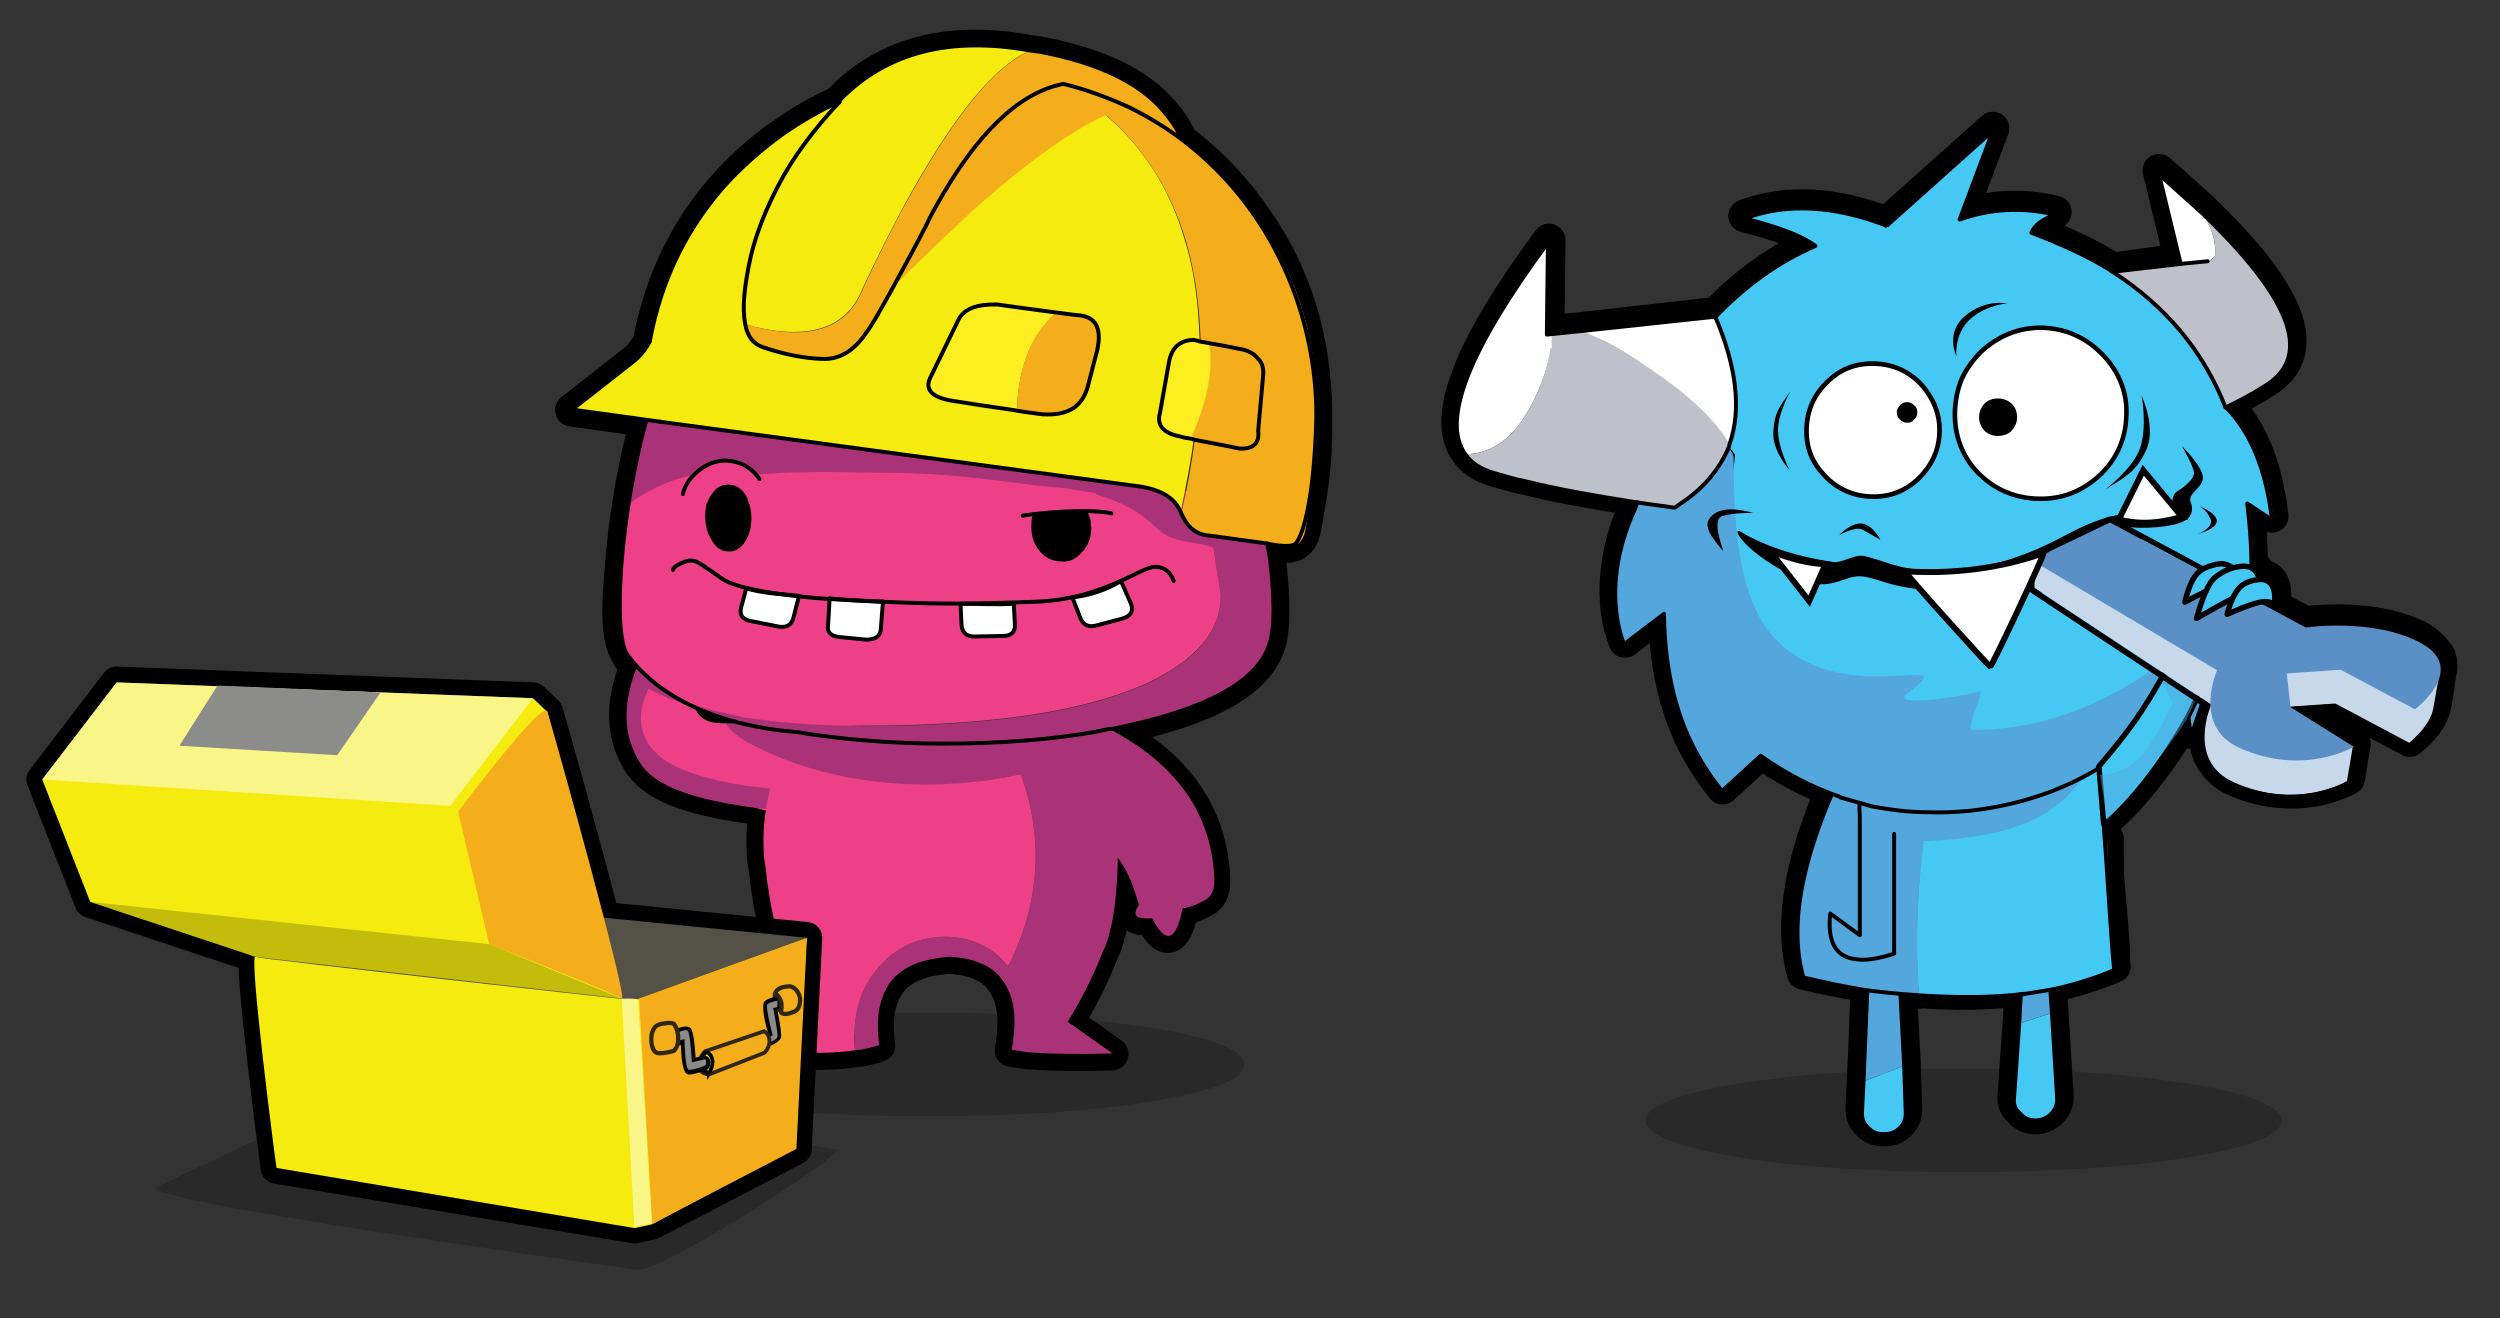 <?xml version="1.0" encoding="utf-8"?>
<!-- Generator: Adobe Illustrator 20.1.0, SVG Export Plug-In . SVG Version: 6.00 Build 0)  -->
<svg version="1.1" id="Layer_1" xmlns="http://www.w3.org/2000/svg" xmlns:xlink="http://www.w3.org/1999/xlink" x="0px" y="0px"
	 viewBox="0 0 473.7 249.8" style="enable-background:new 0 0 473.7 249.8;" xml:space="preserve">
<rect x="0" y="0" width="473.7" height="249.8" fill="#333333" stroke="none"/>
<style type="text/css">
	.st0{opacity:0.2;}
	.st1{fill:none;stroke:#000000;stroke-width:6.25;stroke-linecap:round;stroke-linejoin:round;stroke-miterlimit:10;}
	.st2{fill:#46C8F5;}
	.st3{fill:#54A7DC;}
	.st4{fill:none;stroke:#000000;stroke-width:0.75;stroke-linecap:round;stroke-linejoin:round;stroke-miterlimit:10;}
	.st5{fill:#FFFFFF;}
	.st6{fill:#BFC1CA;}
	.st7{fill:#45C7F4;stroke:#000000;stroke-width:1.033;stroke-linecap:round;stroke-linejoin:round;stroke-miterlimit:10;}
	.st8{opacity:0.45;fill:#54A7DC;}
	.st9{fill:#FFFFFF;stroke:#000000;stroke-width:1.123;stroke-miterlimit:10;}
	.st10{fill:#C7D8EA;}
	.st11{fill:#5A90C6;}
	.st12{fill:none;stroke:#000000;stroke-width:0.855;stroke-linecap:round;stroke-linejoin:round;stroke-miterlimit:10;}
	.st13{fill:none;stroke:#000000;stroke-width:0.888;stroke-linecap:round;stroke-linejoin:round;stroke-miterlimit:10;}
	.st14{fill:#ED4087;}
	.st15{fill:#AA3378;}
	.st16{fill:none;stroke:#EB2227;stroke-width:0.25;stroke-linecap:round;stroke-linejoin:round;stroke-miterlimit:10;}
	.st17{fill:#F5EB0E;}
	.st18{fill:#F5AE1B;}
	.st19{fill:#FCEE21;}
	.st20{fill:none;stroke:#000000;stroke-width:6;stroke-linecap:round;stroke-linejoin:round;stroke-miterlimit:10;}
	.st21{fill:#545246;}
	.st22{opacity:0.5;fill:#FFFFFF;}
	.st23{fill:#302614;}
	.st24{fill:#8C8C8B;}
	.st25{fill:#050505;}
	.st26{fill:#F5AE1B;stroke:#302614;stroke-width:0.73;stroke-miterlimit:10;}
	.st27{fill:#F5EB0E;stroke:#050505;stroke-width:0.73;stroke-miterlimit:10;}
	.st28{fill:#F5AE1B;stroke:#302614;stroke-width:0.811;stroke-miterlimit:10;}
</style>
<path class="st0" d="M222.5,207.9c8.8-1.7,13.3-3.8,13.3-6.2c0-2.6-5.8-5-17.6-7c-0.9-0.1-1.7-0.2-2.6-0.3c-4-0.6-8.2-1.1-12.6-1.5
	c-4.7-0.3-9.5-0.7-14.6-0.8c-4.1-0.2-8.3-0.2-12.8-0.2c-4.3,0-8.4,0-12.3,0.2c-4.2,0.1-8.2,0.3-12,0.6c-6.7,0.4-12.8,1.2-18.3,2
	c-11.8,2-17.7,4.4-17.7,7c0,2.7,5.9,5,17.7,7c11.7,1.9,26,2.8,42.6,2.8c16.7,0,30.9-0.9,42.6-2.8
	C219.7,208.4,221.1,208.2,222.5,207.9z"/>
<path class="st0" d="M419,218.5c8.8-1.7,13.3-3.8,13.3-6.2c0-2.6-5.8-5-17.6-7c-0.9-0.1-1.7-0.2-2.6-0.3c-4-0.6-8.2-1.1-12.6-1.5
	c-4.7-0.3-9.5-0.7-14.6-0.8c-4.1-0.2-8.3-0.2-12.8-0.2c-4.3,0-8.4,0-12.3,0.2c-4.2,0.1-8.2,0.3-12,0.6c-6.7,0.4-12.8,1.2-18.3,2
	c-11.8,2-17.7,4.4-17.7,7c0,2.7,5.9,5,17.7,7c11.7,1.9,26,2.8,42.6,2.8c16.7,0,30.9-0.9,42.6-2.8C416.2,219,417.6,218.8,419,218.5z"
	/>
<g>
	<g>
		<path class="st1" d="M399.3,164.2v1.3c0,0.1,0,0.2,0,0.3C399.3,165.2,399.3,164.7,399.3,164.2z"/>
		<path class="st1" d="M399.3,164.2V159C399.1,161.2,399.2,162.6,399.3,164.2z"/>
		<path class="st1" d="M382.9,187.9L382.9,187.9l-0.4,0.1C382.6,188,382.7,187.9,382.9,187.9l-0.3,5.6l-1,14.3c-0.1,1,0.3,2,1.2,2.7
			c0.7,0.9,1.7,1.3,2.9,1.3c1.1,0,2.1-0.4,3-1.3c0.7-0.7,1.1-1.7,1.1-2.7l-1-16.4l-0.3-4.2l-4.2,0.5c0.8-0.1,1.7-0.3,2.5-0.4
			l-2.8,0.4L382.9,187.9z"/>
		<path class="st1" d="M388.8,187c-0.7,0.1-1.3,0.2-2,0.3L388.8,187z"/>
		<path class="st1" d="M462,129.6c0-0.3,0.1-0.5,0.1-0.8c0.2-1.2,0.4-2.1,0.4-2.1l0,0c0-0.2,0-0.4,0-0.7c0,0,0,0,0-0.1
			c0-0.5-0.1-0.9-0.3-1.4c0,0,0-0.1,0-0.1c-0.1-0.2-0.2-0.4-0.3-0.5c0,0-0.1-0.1-0.1-0.1c-0.3-0.4-0.6-0.8-1.1-1.3
			c-0.1-0.1-0.1-0.1-0.2-0.2c-0.2-0.2-0.4-0.3-0.6-0.5c-0.1-0.1-0.2-0.1-0.2-0.2c-0.3-0.2-0.6-0.4-0.9-0.6l0,0l0,0l0,0
			c-8.9-4.9-21.9-3-21.9-3l-2.7-1.4l-6-3.2c0.3-0.1,0.6-0.1,0.9-0.1c1.9,0,1.8,0.9,1.8,0.9s1-4.8-2.4-5.1c0,0-0.2,0-0.4,0
			c-0.2-0.8-0.6-1.7-1.5-2.1c0-3.7-0.3-7.8-0.8-12.3l4.7,3.1c-1.1-9.4-4-16.6-8.8-21.4c2.5-1.2,4.8-2.4,7-3.8
			c9.5-5.4,6-15.9-10.2-31.8c-0.3-0.3-0.7-0.6-1-1c-2.6-2.3-5.3-4.8-8.4-7.5l4.1,16.9L400.3,51c-4-2.6-9.1-5-15.4-7.4
			c0.6-1.5,2.2-2.6,4.5-3.4c-6.1-1.5-12.1-1.2-18.1,0.9l6.3-16.8l-19.9,17.8c-0.1,0-0.3,0.1-0.4,0.1c-9.7-3.7-18.7-4.3-26.7-1.3
			c6.3,1.6,10.7,3.2,13.4,5.2c-7,3-13.2,7.5-18.9,13.4l0-0.1l-25,2.8l-5.8,0.6l-1,0.1l0.2-17.4c-15,20.3-20.2,33.6-15.7,40
			c1.1,1.7,3,2.9,5.4,3.6c1.8,0.5,3.9,1.2,6.1,1.6c5.6,1.4,12.7,2.7,21.1,4c-0.2,0.3-0.3,0.6-0.4,1c-0.5,1.1-1,2.2-1.4,3.3
			c-1.5,3.9-2.3,8.6-2.4,12.2c0,0.5,0,1,0,1.5c0.1,3,0.6,6,1.7,8.8l0,0l0,0l7.6-5.8c0,0.7,0,1.4,0,2c0.1,2,0.2,4,0.4,5.9
			c1.3,10.7,4.8,18.6,10.5,25.7l0,0l0,0l7.3-6.7c3,2.1,6.1,3.9,9.3,5.4c1.3,0.6,2.7,1.2,4.1,1.7c-6.1,14.2-7.9,25.8-5.4,34.7
			c4.1,1,8.2,1.8,12.1,2.4l-0.7,17.3l-0.3,6c0,1.1,0.3,2,1.2,2.8c0.8,0.9,1.8,1.2,2.9,1.2c1.2,0,2.2-0.3,3.1-1.2
			c0.8-0.8,1.1-1.7,1.1-2.8l-0.3-9l-0.7-13.4l-1.5-0.2l1.1,0.1c1.3,0.2,2.7,0.3,4.1,0.4c0,0,0-0.1,0-0.1c6.6,0.5,12.8,0.4,18.6-0.3
			c2.1-0.3,4.3-0.7,6.3-1c0,0,0.1,0,0.1,0l0,0.2c4.1-0.9,8.1-2.1,11.8-3.7c0-0.3-0.1-0.6-0.1-0.9c0-3.7-0.6-9.4-1.2-16.6
			c0,0,0,0.1,0,0.1c0-0.1,0-0.2,0-0.3v-0.1c0-0.1,0-0.2,0-0.3c0-1-0.1-2.8-0.3-5c-0.1-1.5-0.2-3-0.3-4.5c0.9-0.2,8.4-7.2,15.2-18.9
			c0.2-0.4,0.4-0.7,0.6-0.9c0.1-0.2,0.2-0.4,0.4-0.7l0.5,3.8h0l0,0c0,0,0,0,0,0c0.9-2.3,1.6-4.6,2.3-6.9l1.3,0.9c0,0,0,0,0,0
			c0,0.2,0,0.3,0,0.5c0,0.1-0.1,0.3-0.2,0.4c0,0,0,0,0,0c0,0.1,0,0.1-0.1,0.2c0,0,0,0.1,0,0.1c0,0.1,0,0.1-0.1,0.2c0,0,0,0.1,0,0.1
			c0,0.1,0,0.1-0.1,0.2c0,0.1-0.1,0.2-0.1,0.4c0,0,0,0.1,0,0.1c0,0.1-0.1,0.2-0.1,0.3c0,0,0,0.1,0,0.1c0,0.1,0,0.2-0.1,0.3
			c0,0.1,0,0.1,0,0.2c0,0.1,0,0.2-0.1,0.3c0,0.1,0,0.1,0,0.2c0,0.1,0,0.2-0.1,0.3c0,0.1,0,0.1,0,0.2c0,0.1,0,0.3,0,0.4
			c0,0,0,0.1,0,0.1c0,0.1,0,0.3,0,0.5c0,0,0,0.1,0,0.1c0,0.4,0,0.8,0,1.2c0,0,0,0,0,0c0,0.2,0,0.4,0,0.6c0,0,0,0.1,0,0.1
			c0,0.2,0,0.3,0,0.5c0,0.1,0,0.1,0,0.2c0,0.1,0,0.3,0.1,0.4c0,0.1,0,0.1,0,0.2c0,0.1,0.1,0.3,0.1,0.4c0,0.1,0,0.1,0,0.2
			c0,0.1,0.1,0.3,0.1,0.4c0,0.1,0,0.1,0.1,0.2c0.1,0.2,0.1,0.3,0.2,0.5c0,0,0,0.1,0,0.1c0.2,0.4,0.4,0.8,0.6,1.1c0,0,0,0.1,0.1,0.1
			c0.1,0.1,0.2,0.3,0.3,0.4c0,0.1,0.1,0.1,0.1,0.2c0.1,0.1,0.2,0.2,0.3,0.4c0.1,0.1,0.1,0.1,0.2,0.2c0.1,0.1,0.2,0.2,0.3,0.3
			c0.1,0.1,0.1,0.1,0.2,0.2c0.1,0.1,0.2,0.2,0.3,0.3c0.1,0.1,0.1,0.1,0.2,0.2c0.1,0.1,0.3,0.2,0.4,0.3c0.1,0.1,0.2,0.1,0.2,0.2
			c0.2,0.1,0.3,0.2,0.5,0.3c0.1,0,0.1,0.1,0.2,0.1c0.2,0.1,0.5,0.3,0.8,0.4c12.2,5.5,21.7-0.2,21.7-0.2v0l0,0l0.6-3.8l0.5-2.8l0,0v0
			l-12-7.5l0,0l8.4-0.6l14.1,7.5c0,0,4.3-3.2,4.8-6.9c0.1-0.7,0.3-1.8,0.5-2.9C461.8,130.2,461.9,129.9,462,129.6z M327.9,84.8
			c-0.1-0.2-0.2-0.3-0.3-0.4C327.7,84.5,327.8,84.7,327.9,84.8z M327.5,84.3L327.5,84.3c-0.7,1.6-1.5,3.1-2.5,4.5
			C326.1,87.4,326.9,85.8,327.5,84.3z M322.7,91.5c-0.7,0.7-1.4,1.3-2.2,1.9C321.3,92.8,322.1,92.1,322.7,91.5z M318.8,94.7
			c-0.2,0.1-0.3,0.2-0.5,0.3c-0.2,0.1-0.3,0.2-0.5,0.4s-0.3,0.2-0.5,0.4l0,0c0.2-0.1,0.4-0.2,0.5-0.4s0.3-0.2,0.5-0.4
			C318.5,94.9,318.6,94.8,318.8,94.7z M315.4,95.5c-1.2-0.2-2.3-0.3-3.5-0.5C313.1,95.2,314.3,95.3,315.4,95.5z M397.8,146.6
			c0-0.6,0-1.2,0-1.6c0,0,0,0,0,0l0.7,10.7C398.3,152.4,398.1,149.3,397.8,146.6z"/>
	</g>
	<path class="st1" d="M402,159.5"/>
	<path class="st2" d="M374.3,149.2c-2.9,0-5.8-0.2-8.5-0.6c-0.4,2.3-0.8,5.2-1.2,8.5c-0.9,7.8-1.4,14.7-1.4,20.7
		c0,4.1,0.1,7.4,0.3,10c0.1,0.3,0.1,0.7,0.2,0.9c6.6,0.5,12.8,0.4,18.7-0.3c2.1-0.3,4.3-0.7,6.3-1c4.1-0.9,8.1-2.1,11.8-3.7
		c0.1-3.8-0.6-10-1.2-18c0.1-3-1.6-14.8-1.4-18.1c0-5.2,0.1-5,0-4.2 M399.3,159.5c-0.2,3.3,0.1,4.8,0,7.8"/>
	<path class="st3" d="M350,144.2c-8.4,17.1-11.2,30.8-8.3,41c4.2,1,8.4,1.9,12.4,2.5c1.9,0.2,3.7,0.5,5.6,0.7
		c1.3,0.2,2.7,0.3,4.1,0.4c-0.1-0.2-0.1-0.6-0.2-0.9c-0.2-2.6-0.3-5.9-0.3-10c0-6,0.3-10.7,1.2-18.5c18-0.8,25.3-5.1,30.2-12.2
		c-3.5-0.4-35.7,0.3-38.9-0.7c-0.3-0.1-0.7-0.3-1-0.4C353.2,145.5,351.6,144.9,350,144.2z"/>
	<g>
		<path class="st3" d="M360.1,188.5c-2.1-0.3-4.3-0.7-6.3-1l-0.7,17.4c0.5-0.2,1.2-0.5,1.9-0.7c2-0.8,3.9-1.5,5.8-2.3L360.1,188.5z"
			/>
		<path class="st3" d="M388.5,187.7c-1.9,0.2-3.7,0.5-5.6,0.7l-0.3,5.6c1.9-0.7,3.9-1.3,6.2-2.1L388.5,187.7z"/>
		<path class="st2" d="M388.7,211c0.7-0.7,1.1-1.7,1.1-2.7l-1-16.4c-2.3,0.8-4.3,1.4-6.2,2.1l-1,14.3c-0.1,1,0.3,2,1.2,2.7
			c0.7,0.9,1.7,1.3,2.9,1.3C386.8,212.3,387.8,211.9,388.7,211z"/>
		<path class="st2" d="M360.8,201.9c-1.9,0.8-3.8,1.5-5.8,2.3c-0.7,0.2-1.4,0.5-1.9,0.7l-0.3,6c0,1.1,0.3,2,1.2,2.8
			c0.8,0.9,1.8,1.2,2.9,1.2c1.2,0,2.2-0.3,3.1-1.2c0.8-0.8,1.1-1.7,1.1-2.8L360.8,201.9z"/>
		<path class="st4" d="M388.5,187.7l0.3,4.2l1,16.4c0,1-0.4,2-1.1,2.7c-0.9,0.9-1.9,1.3-3,1.3c-1.2,0-2.2-0.4-2.9-1.3
			c-0.9-0.7-1.3-1.7-1.2-2.7l1-14.3l0.3-5.6"/>
		<path class="st4" d="M360.1,188.5l0.7,13.4l0.3,9c0,1.1-0.3,2-1.1,2.8c-0.9,0.9-1.9,1.2-3.1,1.2c-1.1,0-2.1-0.3-2.9-1.2
			c-0.9-0.8-1.2-1.7-1.2-2.8l0.3-6l0.7-16.9"/>
	</g>
	<path class="st4" d="M400.1,167.3"/>
	<path class="st4" d="M402,159.5"/>
	<path class="st4" d="M403,150.6"/>
	<path class="st4" d="M397.5,144.2c1.4,12.2,2.5,34.8,3.1,39.6c-3.7,1.6-7.7,2.8-11.8,3.7"/>
	<path class="st4" d="M382.5,188.5c2.1-0.3,4.3-0.7,6.3-1"/>
	<path class="st4" d="M354.1,187.7c1.9,0.2,17.1,2.2,29.5,0.6"/>
	<path class="st4" d="M350,144.2c-8.4,17.1-11.2,30.8-8.3,41c4.2,1,8.4,1.9,12.4,2.5"/>
	<g>
		<path class="st3" d="M355.4,169.1c-0.1,3.8-0.2,6.1-0.5,7c-0.6,2-1.8,3.9-3.6,5.6c2,0.4,4.5,0,7.6-1V158h-1
			c-0.6,0.1-1.2,1.6-1.7,4.5C355.7,164.9,355.5,167.2,355.4,169.1z"/>
		<path class="st4" d="M353.2,149.5c-0.8,1.2-1,2.9-0.8,5.1v22.6l-5.6-4.1c-0.6,5.2,1,8.1,4.5,8.6c2,0.4,4.5,0,7.6-1V158"/>
	</g>
	<g>
		<g>
			<g>
				<g>
					<path class="st5" d="M294.2,65.2c0-0.7-0.1-1.4,0-1.9l-1,0.1l0.2-17.4c-15,20.3-20.2,33.6-15.7,40c0.4,0.1,0.8,0,1.1,0
						c4.9-0.5,8.9-4,12-10.5c1.5-3.1,2.5-6.2,3.2-9.4l0.2,0.1C294.2,65.8,294.2,65.4,294.2,65.2z"/>
					<path class="st6" d="M290.8,75.5c-3.1,6.5-7.1,10-12,10.5c-0.3,0-0.7,0.1-1.1,0c1.1,1.7,3,2.9,5.4,3.6c1.8,0.5,3.9,1.2,6.1,1.6
						c5.6,1.4,12.7,2.7,21.1,4c2.3,0.4,4.5,0.6,7,1c0.4-0.2,0.7-0.5,1-0.7c4.5-2.9,7.5-6.6,9.3-10.8c0-0.1,0.1-0.3,0.1-0.5
						c-2.3-4.3-7.1-9.1-14.6-14.1c-3.6-2.5-7.2-4.6-10.6-6.3c-1.1-0.5-1.9-0.9-2.7-1.2l-5.8,0.6c0,0.5,0,1.2,0,1.9
						c0,0.2,0.1,0.6,0,0.9l-0.2-0.1C293.3,69.3,292.3,72.4,290.8,75.5z"/>
					<path class="st2" d="M357.3,42.7c-9.7-3.7-18.7-4.3-26.7-1.3c6.3,1.6,10.7,3.2,13.4,5.2c-7,3-13.2,7.5-18.9,13.4
						c4.1,9.6,5,17.8,2.7,24.2c-0.1,0.2-0.2,0.4-0.1,0.5c0.1,0.3,0.6,0.7,1,1.4c0.5,0.9-5.9,33.3-4.9,34.5c0,0,38.2,27.4,64.2,23.4
						c6.7-1.1,29-24.2,32.8-25.9c0.1-0.9,0.2-1.8,0.2-2.5l3.6,6.7c1-2.5,1.6-5.3,2-8.7c0.5-5.1,0.4-11.2-0.5-18.3l4.7,3.1
						c-1.1-9.4-4-16.6-8.8-21.4l0-0.1c-4.3-10.8-11.5-19.2-21.4-25.6c-4-2.6-9.1-5-15.4-7.4c0.6-1.5,2.2-2.6,4.5-3.4
						c-6.1-1.5-12.1-1.2-18.1,0.9l6.3-16.8l-19.9,17.8l-0.1,0.1C357.4,42.7,357.3,42.7,357.3,42.7z"/>
					<path class="st5" d="M313.1,70.2c7.4,5,12.3,9.8,14.6,14.1c2.3-6.5,1.4-14.6-2.7-24.2l0-0.1l-25,2.8c0.7,0.3,1.6,0.7,2.7,1.2
						C306,65.5,309.5,67.7,313.1,70.2z"/>
					<path class="st3" d="M327.5,84.8c-1.7,4.2-4.8,7.9-9.3,10.8c-0.4,0.2-0.7,0.5-1,0.7c-2.5-0.4-4.7-0.7-7-1
						c-0.2,0.3-0.3,0.6-0.4,1c-4.2,9-5,18.3-2.2,25.9l7.6-5.8c0,2.7,0.2,5.4,0.5,7.9c1.3,10.7,4.8,18.6,10.5,25.7l7.3-6.7
						c4.8,3.4,9.8,6,15.1,7.8c1.7,0.5,3.3,0.9,5,1.4c0.3,0.1,0.7,0.2,1,0.3c3.3,0.6,6.8,1.1,10.3,1.1c2.7,0.1,5.6,0,8.5-0.3
						c10.3-1.2,19.3-4.5,27.2-10c0.1-0.1,0.3-0.2,0.3-0.2c4.2-3,7.8-6.6,11.3-10.6c0.6-0.8,1.2-1.5,1.7-2.4l1.1,9.2
						c2.7-7.1,4.6-15.6,5.5-22.7c-2.7,1.2-20.4,21.6-46.8,21.4c-1.4,0,2.6-7.8,1.3-7.3c-2.9,1-17.2,3.1-13.6,0.4
						c11.9-9-12.6,4-25.7-11.1c-8.7-10-6.8-33.2-7.3-34C328.1,85.5,327.7,85.1,327.5,84.8z"/>
					<path class="st5" d="M409.1,33.1l4.1,16.9l5.1-0.6l0.2,0.2c0.6-0.6,1.1-0.9,1.2-1.2c0.2-0.2,0.1-1.1-0.1-2.5
						c-0.1-1.1-0.6-2.5-1.4-4c-0.1-0.4-0.4-0.9-0.7-1.3C414.9,38.3,412.2,35.8,409.1,33.1z"/>
					<path class="st6" d="M419.6,45.9c0.2,1.4,0.3,2.3,0.1,2.5c-0.1,0.3-0.5,0.7-1.2,1.2l-0.2-0.2l-5.1,0.6l-12.9,1.4
						c9.9,6.3,17,14.8,21.4,25.6l0,0.1c2.5-1.2,4.8-2.4,7-3.8c9.5-5.4,6-15.9-10.2-31.8l-0.4,0.3C419,43.5,419.5,44.8,419.6,45.9z"
						/>
					<path class="st4" d="M325,60L325,60l-25.1,2.7l-5.8,0.6l-1,0.1l0.2-17.4c-15,20.3-20.2,33.6-15.7,40c1.1,1.7,3,2.9,5.4,3.6
						c1.8,0.5,3.9,1.2,6.1,1.6c5.6,1.4,12.7,2.7,21.1,4"/>
					<path class="st4" d="M357.3,42.7c0.1,0,0.3-0.1,0.4-0.1"/>
					<path class="st4" d="M357.6,42.6l-0.1,0.1c-0.2,0-0.3,0-0.3,0"/>
					<path class="st4" d="M310.3,95.2c2.3,0.4,4.5,0.6,7,1c0.4-0.2,0.7-0.5,1-0.7c4.5-2.9,7.5-6.6,9.3-10.8c0-0.1,0.1-0.3,0.1-0.5
						c2.3-6.5,1.4-14.6-2.7-24.2"/>
					<path class="st4" d="M310.3,95.2c-0.2,0.3-0.3,0.6-0.4,1c-4.2,9-5,18.3-2.2,25.9l7.6-5.8c0,2.7,0.2,5.4,0.5,7.9
						c1.3,10.7,4.8,18.6,10.5,25.7l7.3-6.7c4.8,3.4,9.8,6,15.1,7.8"/>
					<path class="st4" d="M357.3,42.7c-9.7-3.7-18.7-4.3-26.7-1.3c6.3,1.6,10.7,3.2,13.4,5.2c-7,3-13.2,7.5-18.9,13.4"/>
					<path class="st4" d="M421.7,77.2c2.5-1.2,4.8-2.4,7-3.8c9.5-5.4,6-15.9-10.2-31.8c-0.3-0.3-0.7-0.6-1-1
						c-2.6-2.3-5.3-4.8-8.4-7.5l4.1,16.9"/>
					<path class="st4" d="M400.3,51.5c-4-2.6-9.1-5-15.4-7.4c0.6-1.5,2.2-2.6,4.5-3.4c-6.1-1.5-12.1-1.2-18.1,0.9l6.3-16.8
						l-19.9,17.8"/>
					<line class="st4" x1="413.2" y1="50" x2="418.3" y2="49.5"/>
					<line class="st4" x1="400.3" y1="51.5" x2="413.2" y2="50"/>
					<path class="st4" d="M421.7,77.2L421.7,77.2c-4.3-10.9-11.5-19.3-21.4-25.7"/>
					<path class="st4" d="M401,143.3c4.2-3,7.8-6.6,11.3-10.6c0.6-0.8,1.2-1.5,1.7-2.4l1.1,9.2c2.7-7.1,4.5-14.2,5.4-21.3
						c0.1-0.9,0.2-1.8,0.2-2.5l3.6,6.7c1-2.5,1.6-5.3,2-8.7c0.5-5.1,0.4-11.2-0.5-18.3l4.7,3.1c-1.1-9.4-4-16.6-8.8-21.4"/>
					<path class="st4" d="M348.7,151.1c1.7,0.5,3.3,0.9,5,1.4c0.3,0.1,0.7,0.2,1,0.3c3.3,0.6,6.8,1.1,10.3,1.1
						c2.7,0.1,5.6,0,8.5-0.3c10.3-1.2,19.3-4.5,27.2-10c0.1-0.1,0.3-0.2,0.3-0.2"/>
				</g>
				<g>
					<g>
						<path d="M390.7,81.1c0,0,0.2,0,0.5,0.1C390.9,81.1,390.7,81.1,390.7,81.1z"/>
					</g>
				</g>
			</g>
		</g>
	</g>
	<path class="st7" d="M398.6,156.1c1-0.2,8.8-7.5,15.7-19.8c1.9-3.4,4.2-9.5,4.2-9.5l-6.5-3.1c0,0-2.6,5.8-7.2,12.5
		c-3,4.3-7.1,9-7.1,9L398.6,156.1z"/>
	<path class="st8" d="M409.8,129.5l1.9,3.6c0,0-3.3,7.5-6.5,10.7c-3.2,3.1-7.3,3-7.3,3l1.4,8.6c0,0,13.2-15.5,15-19.1
		s4.2-9.5,4.2-9.5l-6.5-3.1L409.8,129.5z"/>
	<g>
		<g>
			<path d="M348.5,101.4c0,0,3.1-1.8,4.5-1c1.4,0.8,3.3,1.9,3.3,1.9s-1.4-2.9-3.6-3.1C350.5,99.1,348.5,101.4,348.5,101.4z"/>
			<g>
				<g>
					<path d="M341.5,110c-11.2-5.1-13.7-10.5-11.6-9.2c3.6,2.2,9.7,4.6,17.6,5.7c1.3,0.2,3.8-1.3,5.2-1.2c1.4,0.1,4.6,1.3,6,1.7
						c11.4,3.3,23.5-0.6,32.7-5.6c13.2-7.1,16-2.6,19.7-3.7c3.2-0.9-2.7-3.6-4.5-4.3c2,0.5,9.1,2.5,8.3,4.4
						c-0.8,1.8-7.1,2.5-11.4,2.1c4.2,2.7,6.3,9.5,1.9,12.1c-4.9,2.9-15.5,0.1-26.2-0.2c-4.1-0.1-11.6,1-20-0.9
						c-2.5-0.6-5.1-1.7-6.7-1.7c-2-0.1-3.4,1-5.9,1.4C344.4,110.9,342.8,110.6,341.5,110z"/>
					<path class="st9" d="M345.9,106.9l-3.1,7l-7.5-9.6C335.4,104.3,340.4,106.7,345.9,106.9z"/>
					<path d="M326.5,104.4c0.3,0.4-2.4-5.9-0.2-6.6c2.2-0.7,5.9-0.6,5.9-0.6s-4.9-1.6-7.3,0.1C322.5,99,323.4,100.8,326.5,104.4z"/>
					<g>
						<path class="st10" d="M385.5,111.4l33.5,22.1c0,0-4.8,10.6,4.2,14.7c12.2,5.5,21.7-0.2,21.7-0.2l1.1-6.5l-13.7-7.5l10.2-0.7
							l14.1,7.5c0,0,4.3-3.2,4.8-6.9c0.3-1.9,1.2-6.7,1.2-6.7l-26.7-2l-39.3-19l-11.1,0.1L385.5,111.4z"/>
						<g>
							<path d="M399.7,98.9l37.1,19.9c0,0,2.6-0.4,6.2-0.4c4.6,0,10.8,0.6,15.7,3.4c3,1.7,3.8,3.6,3.6,5.5l0,0c0,0-0.9,4.8-1.2,6.7
								c-0.5,3.6-4.8,6.9-4.8,6.9l-14.1-7.5l-8.4,0.6l0,0l12,7.5l-1.1,6.5c0,0-4.3,2.6-10.9,2.6c-3.2,0-6.8-0.6-10.8-2.4
								c-7.9-3.6-5.1-12.4-4.3-14.3c0-0.2,0-0.3,0-0.5l-33.3-22l0-5l3.1-2.2L399.7,98.9 M399.7,97.9c-0.1,0-0.3,0-0.4,0.1l-11.3,5.4
								c-0.1,0-0.1,0.1-0.1,0.1l-3.1,2.2c-0.3,0.2-0.4,0.5-0.4,0.8l0,5c0,0.3,0.2,0.6,0.4,0.8l32.8,21.7c-0.9,2.5-3.4,11.4,5,15.2
								c3.7,1.7,7.4,2.5,11.2,2.5c6.8,0,11.2-2.7,11.4-2.8c0.2-0.2,0.4-0.4,0.5-0.7l1.1-6.5c0.1-0.4-0.1-0.8-0.5-1l-9.4-6l5.1-0.4
								l13.9,7.3c0.1,0.1,0.3,0.1,0.5,0.1c0.2,0,0.4-0.1,0.6-0.2c0.2-0.1,4.7-3.5,5.2-7.5c0.3-1.9,1.1-6.6,1.1-6.6
								c0-0.1,0-0.3,0-0.4c0.1-1.8-0.6-4.2-4.2-6.2c-5.2-2.9-11.7-3.5-16.2-3.5c-2.9,0-5.2,0.2-6,0.4L400.2,98
								C400.1,97.9,399.9,97.9,399.7,97.9L399.7,97.9z"/>
						</g>
						<path class="st11" d="M385.4,106.4l34.7,20.6c0,0-4.8,10.6,4.2,14.7c12.2,5.5,21.7-0.2,21.7-0.2l-12-7.5l-0.7-6.4l10.2-0.7
							l14.1,7.5c0,0,10.1-7.6,1.2-12.5c-8.9-4.9-21.9-3-21.9-3l-37.1-19.9l-11.3,5.4L385.4,106.4z"/>
					</g>
					<path class="st9" d="M387.2,104.8c0.4-0.2-9.8,21.6-10.1,21.5c-0.3-0.1-16.3-17.8-16.1-18C361.2,108.1,373.5,109.7,387.2,104.8
						z"/>
					<path class="st9" d="M401.5,98.4l4.6-9.3l7.3,8.8C413.3,97.9,407.3,100.1,401.5,98.4z"/>
					<path d="M416.4,101.2c0,0,3.3-1.2,2.4-3c-0.8-1.7-2.1-2.3-2.1-2.3S424.4,98.8,416.4,101.2z"/>
				</g>
				<path d="M414.8,97.9c0,0,1-0.9,0.3-2.7c-0.7-1.8,2.4-2.7,2.3-4.8s-4-5.9-4-5.9s2.6,4.3,2.3,5.4s-1.7,2.3-3.3,3.3
					c-0.8,0.6-0.8,2-0.8,2S413.6,97,414.8,97.9z"/>
			</g>
		</g>
		<path class="st7" d="M420.9,106.8c0,0-2.9,0.2-4.5,1.8c-1.6,1.6-2.4,5.5-2.4,5.5s6.8-3.8,8.7-3.8s1.9,0,1.9,0
			S424.2,107.1,420.9,106.8z"/>
		<path class="st7" d="M425.5,107.3c0,0-2.9-0.3-5.9,2.2c-1.8,1.5-3.4,7.7-3.4,7.7s8.3-5,10.2-5.1c1.9,0,1.9,0,1.9,0
			S428.8,107.6,425.5,107.3z"/>
		<path class="st7" d="M428.6,109.8c0,0-2.6-0.1-4.2,1.5c-1.6,1.6-2.4,5.1-2.4,5.1s5.2-2.4,7.1-2.4s1.8,0.9,1.8,0.9
			S431.9,110.1,428.6,109.8z"/>
	</g>
	<g>
		<path class="st5" d="M402.6,78.8c0.1-4.2-1.4-8.2-4.4-11.4c-3.1-3.1-6.7-4.8-11-4.9c-4.5-0.1-8.2,1.5-11.5,4.4
			c-3.2,3.1-4.7,6.9-4.8,11.2c-0.1,4.4,1.3,8.2,4.3,11.4c3.2,3.1,6.8,4.7,11.3,4.8c4.4,0.1,8.1-1.4,11.3-4.3
			C400.9,86.9,402.5,83.2,402.6,78.8z"/>
		<path class="st5" d="M355.1,69.1c-3.4-0.1-6.4,1-9,3.5c-2.5,2.4-3.8,5.4-3.9,8.8c-0.1,3.6,1,6.4,3.5,9c2.4,2.5,5.4,3.8,8.8,3.9
			c3.4,0.1,6.4-1,9-3.5c2.4-2.4,3.8-5.2,3.9-8.8c0.1-3.4-1.2-6.4-3.5-9C361.4,70.4,358.5,69.2,355.1,69.1z"/>
		<path class="st12" d="M398.4,67.2c-3.1-3.2-6.8-4.9-11.3-5.1c-4.6-0.1-8.4,1.5-11.7,4.5c-1.6,1.6-2.8,3.3-3.7,5.2
			c-0.8,1.9-1.2,4-1.3,6.2c-0.1,4.4,1.3,8.4,4.4,11.6c3.2,3.2,7,4.8,11.5,4.9c4.4,0.1,8.2-1.4,11.5-4.4c3.3-3.1,5-7,5.1-11.4
			C403.1,74.5,401.6,70.5,398.4,67.2"/>
		<path class="st13" d="M346.2,72.4c-2.5,2.4-3.8,5.4-3.9,8.8c-0.1,3.6,1,6.4,3.5,9c2.4,2.5,5.4,3.8,8.8,3.9c3.4,0.1,6.4-1,9-3.5
			c2.4-2.4,3.8-5.2,3.9-8.8c0.1-3.4-1.2-6.4-3.5-9c-2.4-2.5-5.4-3.8-8.8-3.9C351.7,68.8,348.7,69.9,346.2,72.4"/>
		<path d="M378.6,75.5c-1,0-1.9,0.3-2.5,0.9c-0.7,0.7-1.1,1.6-1.1,2.6s0.3,1.8,1,2.6c0.6,0.6,1.5,1,2.5,1c1.1,0,1.9-0.3,2.6-0.9
			c0.7-0.8,1.1-1.6,1.1-2.6s-0.3-1.9-1-2.6C380.5,75.9,379.7,75.5,378.6,75.5z"/>
		<path d="M370.7,67.5c0,0-2.2-4.5,1.7-7.7c3.9-3.2,7.9-2.3,7.9-2.3s-3.8,0.2-6.9,2.9C370.2,63.2,370.7,67.5,370.7,67.5z"/>
		<path d="M399,92.7c-0.4,0.2,5.1-3.7,6.5-7.8c1.4-4.1,0.3-9.9,0.3-9.9s2.8,5.9,0.9,10.2C404.7,89.5,402.9,90.2,399,92.7z"/>
		<path d="M339.2,74.2c0.2-0.3-2.4,4.1-2.3,7.5c0.1,3.4,2.2,7.4,2.2,7.4s-3.3-3.6-3.1-7.2C336.2,78.1,337.2,77.1,339.2,74.2z"/>
		<path d="M360,76.8c-0.4,0.4-0.6,0.8-0.6,1.3c0,0.6,0.2,1,0.6,1.4c0.4,0.4,0.8,0.6,1.3,0.6c0.6,0,1-0.1,1.4-0.6
			c0.4-0.4,0.6-0.8,0.6-1.4c0-0.5-0.2-1-0.6-1.3c-0.4-0.4-0.8-0.6-1.4-0.6C360.8,76.2,360.4,76.4,360,76.8z"/>
	</g>
</g>
<g>
	<path class="st1" d="M117.7,107.8c-0.6,6.5-0.6,11,0.1,13.7c0.2,0.5,0.3,1.1,0.6,1.6c0.2,0.4,0.3,0.7,0.5,1l0,0
		c0.4,0.8,1,1.6,1.6,2.3c-1.2,2.9-3.4,9.6-0.6,15.8c1.6,3.4,3.8,8.5,23.4,10.9c0.7,0.2,1.2,0.4,1.7,0.5c-0.4,2.8-0.6,5.6-0.3,9.2
		l0.2,1.3c0,0.2,0.2,1.2,0.2,1.5c0.1,1,0.2,2,0.4,3c0.3,2.4,0.8,4.5,1.2,6.5c0.1,0.9,0.3,1.7,0.6,2.5c0.1,0.7,0.3,1.5,0.5,2.2
		c0,0.1,0.1,0.2,0.1,0.3c1.7,6.8,3.9,11.6,6.5,14.4l-7,4.9c5.9,0.3,10.7,0.3,14.5-0.3c0.4-0.1,0.7-0.1,1.1-0.1
		c1.3-0.3,2.5-0.5,3.5-0.9c-0.7-5.1,0-9,2.1-11.9c2.2-2.9,6-4.5,11.4-4.8c4.9,0.3,8.3,1.9,10.1,4.8c2.1,3,2.5,7.3,1.5,12.8
		c1,0.2,2.1,0.3,3.3,0.5c4.3,0.3,9.6,0.4,15.8,0.2l-8.5-6c2.8-4.5,5-9,6.8-13.6c0.1-0.2,0.2-0.5,0.3-0.6c1.5-3.9,2.3-9.5,2.4-16.9
		c1,1.4,1.9,2.9,2.5,4.5c0.6,1.5,1.1,3,1.5,4.5c-1.4,2-0.6,2.7,2.5,2.5c2.6,5,4.5,4.4,5.8-1.9c1.1-0.1,2.5-0.6,4.1-1.5
		c1.3-0.6,1.9-1.9,1.9-3.7c-0.3-11.2-5.7-20-16.1-26.6c-1.2-0.7-2.5-1.5-3.8-2.2c0.1,0,0.2,0,0.2,0c0.2,0,0.3,0,0.4,0
		c0.2,0,0.4-0.1,0.5-0.1c17.6-3.6,27.4-9,29.4-16.5c0.8-2.8,0.8-7.8,0-15.1c0-0.1,0-0.1,0-0.2c-0.1-0.4-0.1-0.7-0.2-1
		c-0.1-0.6-0.2-1.3-0.4-2.2c0.2,0,1.8,0.4,3.3,0.4l0.2,0c0.3,0,0.5,0,0.8,0c0.5-0.1,0.9-0.2,1.2-0.4c0,0,0,0,0,0
		c0.8-0.5,1.3-1.3,1.6-2.5c0.3-1.3,0.5-2.6,0.7-3.9c0.5-2.7,1.1-6.3,1.4-11.2c0-0.3,0-0.5,0-0.8c0-0.2,0-0.3,0-0.5
		c0.1-1.2,0.1-2.4,0.1-3.5c0-0.2,0-0.5,0-0.7c0,0,0-0.1,0-0.1c0,0,0-0.1,0-0.1c0-1.6,0-3.3-0.1-4.9c-0.7-13.1-4.7-24.7-12.2-34.8
		c-0.2-0.3-0.4-0.6-0.6-0.8c-0.2-0.3-0.5-0.6-0.7-1c-0.2-0.3-0.4-0.5-0.6-0.8c-0.1-0.1-0.1-0.1-0.2-0.2c-3.1-3.8-6.8-7.5-11.1-10.7
		c-0.1-0.3-0.3-0.6-0.4-0.9c-0.8-1.6-1.8-3.1-3-4.4c-4.6-5.5-12.5-9.2-23.5-11.3c-0.6-0.1-1.1-0.1-1.6-0.2C180,6.9,168,10,159.2,19
		c-0.1,0.1-0.1,0.3-0.3,0.4c-3.7,1.6-7.3,3.7-10.8,6.2c-3.6,2.5-6.9,5.4-9.7,8.4c-8,8.5-13.1,18.8-15.4,30.9
		c-0.1,0.1-0.1,0.3-0.3,0.5c-0.8,1.3-1.6,2.4-2.9,3.3l-11.5,9l16.6,2.3l1.3,0.3l-3.8-0.3C120,88.7,118.3,99.2,117.7,107.8z
		 M203.2,113.2L203.2,113.2L203.2,113.2L203.2,113.2z M213.7,113.1l-0.1-0.2L213.7,113.1L213.7,113.1z M192.2,118.3
		c0,0.2,0,0.3,0,0.5C192.2,118.7,192.2,118.5,192.2,118.3l-0.1-1.3L192.2,118.3z M181.9,114.4c2.8,0,6.1-0.1,10.1-0.2l0,0.2
		L181.9,114.4L181.9,114.4z M206.1,98L206.1,98c-0.1-0.1-0.1-0.3-0.2-0.4C206,97.7,206,97.8,206.1,98z M206.3,98.5
		c0,0.1,0.1,0.2,0.1,0.2v0.1c0,0.1,0,0.3,0,0.4c0,0.2,0,0.4,0,0.5c0-0.1,0-0.3,0-0.5c0-0.1,0-0.3,0-0.4v-0.1
		C206.3,98.6,206.3,98.6,206.3,98.5L206.3,98.5z M206.3,101.6c0,0.1,0,0.2,0,0.2c0,0,0,0.1,0,0.1c0,0,0-0.1,0-0.1
		C206.2,101.7,206.3,101.7,206.3,101.6z M205.3,103.8c-0.1,0.2-0.3,0.4-0.5,0.6c-0.5,0.6-1.1,1.1-1.7,1.4c0.6-0.3,1.2-0.8,1.7-1.4
		C205,104.1,205.2,104,205.3,103.8z M201.7,106c-0.2,0-0.4,0-0.5,0c-0.3,0-0.6,0-0.8-0.1c0.3,0,0.5,0.1,0.8,0.1
		C201.3,106,201.5,106.1,201.7,106z M198.1,105c-0.3-0.2-0.6-0.5-0.8-0.8c-1-1.2-1.5-2.6-1.5-4.2c0-0.1,0-0.2,0-0.2
		c0-0.5,0-0.9,0.1-1.3c0,0.4-0.1,0.8-0.1,1.3c0,0,0,0.1,0,0.2c0,1.6,0.5,3,1.5,4.2C197.6,104.5,197.9,104.8,198.1,105z M196.6,96.8
		L196.6,96.8c-0.1,0.2-0.2,0.3-0.3,0.5c0,0.1-0.1,0.2-0.1,0.3c0-0.1,0.1-0.2,0.1-0.3C196.4,97.1,196.5,97,196.6,96.8z M210.3,117.9
		l-2.5,0.7c-0.8,0.2-1.4,0.2-1.9,0c0.5,0.2,1.1,0.2,1.9,0L210.3,117.9z M205.1,117.8c-0.1-0.2-0.3-0.4-0.4-0.7l-0.1-0.3l0.1,0.3
		C204.8,117.4,205,117.6,205.1,117.8z M205.3,118C205.3,118,205.3,118,205.3,118C205.3,118,205.3,118,205.3,118z M205.7,118.3
		C205.6,118.3,205.6,118.3,205.7,118.3C205.6,118.3,205.6,118.3,205.7,118.3z M184.2,120.6L184.2,120.6c0.2,0,0.4,0,0.6,0l5.1-0.1
		c1.1,0,1.8-0.4,2.1-1c-0.3,0.6-1,1-2.1,1l-5.1,0.1C184.6,120.6,184.4,120.6,184.2,120.6z M132.6,134.4c0.8,0.3,1.6,0.6,2.3,0.9
		l-2.1-0.7C132.7,134.6,132.6,134.5,132.6,134.4z"/>
	<path class="st14" d="M146.6,153.9c-0.7,0.2-23.6-6.2-26.9-14.8c-1.8-4.8,1.9-13,1.9-13s-3.6-9-2.6-15.6c1-6.6-1.1-6.9,1.5-6.9
		c2.1,0,3.9,1.4,3.9,1.4l-2.3,8.8l2.3,4.9c0,0,6.8,16.9,10.4,17.5c6,1,16-0.4,16-0.4L146.6,153.9z"/>
	<path class="st15" d="M214,140.3c-1.8-1.1-3.7-2.2-5.7-3.2c-0.1,0-0.2,0-0.4,0c-0.9,0.1-1.9,0.4-3,0.6c-8.7,1.5-18.2,2.2-28.5,2.2
		c-9.5,0-18.4-0.7-26.8-2c-0.3-0.2-0.7-0.2-1.1-0.2c-0.5-0.1-1.1-0.2-1.7-0.4c-0.2,0.4-0.3,0.7-0.4,1c-3.4-0.5-6.7-1.5-9-2.1
		c-0.1,0.1,0,2.2,4.7,4.7c14.9,8.5,34,9.6,51.3,5.8c4.4,12.1,3.7,24.3-2.4,36.5c-2.7-3.6-6.5-5.5-11.4-5.7c-5-0.1-9.2,1.6-12.6,5.2
		c-3.9,4.1-5.6,9.5-5,16.3c0.4-0.1,0.7-0.1,1.1-0.1c1.3-0.3,2.5-0.5,3.5-0.9c-0.7-5.1,0-9,2.1-11.9c2.2-2.9,6-4.5,11.4-4.8
		c4.9,0.3,8.3,1.9,10.1,4.8c2.1,3,2.5,7.3,1.5,12.8c1,0.2,2.1,0.3,3.3,0.5c4.3,0.3,9.6,0.4,15.8,0.2l-8.5-6c2.8-4.5,5-9,6.8-13.6
		c0.1-0.2,0.2-0.5,0.3-0.6c1.5-3.9,2.3-9.5,2.4-16.9c-1.6-2.5-3.8-4.9-6.5-7c2.7,2.1,4.9,4.5,6.5,7c1,1.4,1.9,2.9,2.5,4.5
		c0.6,1.5,1.1,3,1.5,4.5c-1.4,2-0.6,2.7,2.5,2.5c2.6,5,4.5,4.4,5.8-1.9c1.1-0.1,2.5-0.6,4.1-1.5c1.3-0.6,1.9-1.9,1.9-3.7
		C229.8,155.7,224.4,146.9,214,140.3z"/>
	<path class="st14" d="M145.6,168.5c0.3,2.4,0.8,4.5,1.2,6.5c0.1,0.9,0.3,1.7,0.6,2.5c0.1,0.7,0.3,1.5,0.5,2.2
		c0,0.1,0.1,0.2,0.1,0.3c1.7,6.8,3.9,11.6,6.5,14.4l-7,4.9c5.9,0.3,10.7,0.3,14.5-0.3c-0.6-6.8,1.1-12.2,5-16.3
		c3.4-3.6,7.6-5.3,12.6-5.2c4.9,0.2,8.7,2.1,11.4,5.7c6.1-12.2,6.8-24.4,2.4-36.5c-17.3,3.8-36.5,2.1-51.3-5.8
		c-1.7,3.5,3.1,11.3,4.5,5.7c-1.4,5.6-2.3,9.7-1.8,16.1l0.2,1.3c0,0.2,0.2,1.2,0.2,1.5C145.3,166.5,145.4,167.5,145.6,168.5z"/>
	<path class="st15" d="M145.1,153.3l0.8-3.9c0,0-15.1-1.1-20.9-6.1c-6.6-5.6-2-12.9-2-12.9s-0.4,0.1,3,1.6c2.5,1.1,7.7,2.3,7.7,2.3
		s-5.1-11.6-4.2-13c0.4-0.6-8.2,3.8-8.2,3.8s-4.9,9.2-1.2,17.2C121.6,145.7,123.9,150.9,145.1,153.3z"/>
	<g>
		<path class="st5" d="M221.1,89.5c0.1,0.1,0.1,0.2,0.1,0.2S221.2,89.6,221.1,89.5L221.1,89.5z"/>
		<path class="st15" d="M211.4,85.8l-89-5.9c-0.7,3.9-2.5,12.1-2.7,12.9c-0.2,0.9-0.3,1.7-0.4,2.5c3.6-0.5,6.9-0.9,10-1.2
			c0.1-0.2,0.1-0.4,0.1-0.5l0.3-1.2l-0.3,1.2c0,0.1,0,0.3-0.1,0.5c2.1-0.3,4-0.4,5.8-0.7l0.1,0.4c0.1-0.1,0.2-0.3,0.3-0.4
			c0.7-0.9,1.6-1.2,2.5-1.2c0.7,0,1.4,0.2,1.9,0.6c13.2-1.5,22.3-1.3,28.1-1.3c14.6,0,24.6,0.4,29.6,0.7c11.4,0.8,18.5,4.9,21.3,7.7
			c3.3,3.4,7.2,3.5,11,4c0.2,0.9,0.3,2,0.5,3.2c0.6,3.7,0.9,5.6,0.9,5.9c0,6.7-4.7,12.2-14.1,16.6c-11.7,5.3-29.6,8-53.7,8
			c-4.1,0-23.4-4-33.5-4.5c4.6,3.3,16.9,4.9,19.3,5.3c0.6,0.2,1.2,0.3,1.7,0.4c0.4,0,0.8,0,1.1,0.2c8.4,1.3,17.3,2,26.8,2
			c10.3,0,19.8-0.7,28.5-2.2c1.1-0.2,2.1-0.5,3-0.6c0.2,0,0.3,0,0.4,0c0.2,0,0.4-0.1,0.5-0.1c17.6-3.6,27.4-9,29.4-16.5
			c0.8-2.8,0.8-7.8,0-15.1c0-0.1,0-0.1,0-0.2c-0.2-1.2-1-5.5-2.5-13h-11c-2.4,0.3-4.4-0.8-6-3.5c0,0,0-0.1-0.1-0.2
			C219.5,86.8,216.3,85.6,211.4,85.8z"/>
		<path class="st14" d="M144.7,95l-13.4,2.2l-2.9,0.7c0,0,1.8-10.7,8.7-10.7c6.9,0.1,8.1,6.4,8.1,6.4"/>
		<path class="st14" d="M117.8,121.5c1.2,4.3,5.1,8.1,11.6,11.2c0.3,0.1,0.7,0.3,1,0.4c3.3,1.4,6.5,1.8,11,2.9
			c10.4,1.5,18,1.5,22.1,1.5c24.1,0,42-2.7,53.7-8c9.4-4.4,14.1-9.9,14.1-16.6c0-0.3-0.3-2.2-0.9-5.9c-0.2-1.2-0.3-2.3-0.5-3.2
			c-3.8-1.5-7.7-0.6-11-4c-2.8-2.8-8.8-6.8-20.2-7.6c-5-0.3-16.2-2.6-30.8-2.6c-6.7,0-16.4-0.7-29.6,0.8c0.4,0.3,2.4,3,2.7,3.5
			c0.2,0.3,0.5,0.8,0.5,1.3c0.1,0,0.1,0,0.1,0.1v0.1c0.1,0.2,0.1,0.3,0.2,0.5c0.2,0.7,0.3,1.5,0.3,2.3c0,1.7-0.4,3.1-1.1,4.2
			c-0.9,1.3-1.8,1.8-2.9,1.7c-1.1,0-2.1-0.6-2.8-1.9c-0.8-1.2-1.2-2.7-1.2-4.4c0-0.4,0-0.9,0.1-1.4c0-0.2,0-0.4,0.1-0.7
			c0-0.1,0.1-0.3,0.2-0.4c0.2-0.6,0.5-1.1,0.8-1.5l-0.1-0.4c-1.8,0.3-1.3-3.7-3.4-3.4c-3.1,0.3-8.1,2.2-12.4,5.3
			c-0.1,0.7-0.2,1.4-0.4,2.1c0,0.1,0,0.1,0,0.3c0,0.1,0,0.3,0,0.5C117.1,110,116.8,117.7,117.8,121.5z M128.7,96.9
			c0,0,0.1-0.1,0.1-0.2C128.8,96.8,128.8,96.9,128.7,96.9z M206.4,100.2c0,0.6-0.1,1.1-0.2,1.6c-0.3,0.9-0.7,1.8-1.4,2.5
			c-1,1.2-2.2,1.9-3.7,1.7c-1.5,0-2.8-0.6-3.8-1.8c-1-1.2-1.5-2.6-1.5-4.2c0-0.1,0-0.2,0-0.2c0-0.6,0-1.1,0.1-1.6
			c0.2-0.4,0.3-0.7,0.4-0.9c0.3-0.6,0.6-1.1,1-1.6c1-1.1,2.3-1.7,3.8-1.7c1.5,0,2.7,0.7,3.7,1.8c0.7,0.9,1.2,1.8,1.5,2.9v0.1
			c0,0.1,0,0.3,0,0.4c0,0.3,0,0.5,0.1,0.6c0,0,0,0,0,0.1V100.2z M203.2,113.2c3.5-0.4,6.5-1.5,9.2-3.1l1.9,4.3
			c0.5,1.4,0,2.3-1.6,2.8l-4.9,1.3c-1.5,0.4-2.5,0-3.1-1.4L203.2,113.2z M181.9,114.2c3.5,0,6.8,0,10.1-0.2l0.2,4.3
			c0.1,1.4-0.6,2.2-2.3,2.2l-5.1,0.1c-1.6,0.1-2.5-0.6-2.7-2L181.9,114.2z M156.9,118.5l0.3-5.1c3.4,0.3,6.8,0.5,10.1,0.6l-0.4,5.2
			c-0.1,1.3-1,2-2.7,2l-5.2-0.5C157.4,120.5,156.7,119.8,156.9,118.5z M140.4,115.2l1-3.7c1.5,0.4,3,0.7,4.7,0.9
			c1.8,0.2,3.5,0.3,5.3,0.5l-1.1,4.3c-0.4,1.3-1.4,1.8-2.9,1.5l-5-1C140.7,117.4,140.1,116.6,140.4,115.2z"/>
		<path d="M204.8,104.3c0.7-0.7,1.1-1.6,1.4-2.5c0.1-0.5,0.2-1,0.2-1.6c0-0.1,0-0.3,0-0.4c-0.1-0.1-0.1-0.3-0.1-0.6
			c0-0.1,0-0.3,0-0.4v-0.1c-0.3-1.1-0.8-2-1.5-2.9c-1-1.1-2.2-1.8-3.7-1.8s-2.8,0.6-3.8,1.7c-0.4,0.5-0.7,1-1,1.6
			c-0.1,0.2-0.2,0.5-0.4,0.9c-0.1,0.5-0.1,1-0.1,1.6c0,0,0,0.1,0,0.2c0,1.6,0.5,3,1.5,4.2c1,1.2,2.3,1.8,3.8,1.8
			C202.6,106.2,203.8,105.5,204.8,104.3z"/>
		<path class="st5" d="M206.4,99.8c0,0.1,0,0.3,0,0.4V99.8C206.4,99.8,206.4,99.8,206.4,99.8z"/>
		<path class="st5" d="M203.2,113.2l1.5,3.9c0.6,1.4,1.6,1.8,3.1,1.4l4.9-1.3c1.6-0.5,2.1-1.4,1.6-2.8l-1.9-4.3
			C209.7,111.7,206.7,112.8,203.2,113.2z"/>
		<path class="st5" d="M192.1,114.4c-3.3,0.2-6.6,0-10.1,0l0.2,4.2c0.2,1.4,1.1,2.1,2.7,2l5.1-0.1c1.7,0,2.4-0.8,2.3-2.2
			L192.1,114.4z"/>
		<path d="M138,92.2c-0.9,0-1.8,0.3-2.5,1.2c-0.1,0.1-0.2,0.3-0.3,0.4c-0.3,0.4-0.6,0.9-0.8,1.5c-0.1,0.1-0.2,0.3-0.2,0.4
			c-0.1,0.3-0.1,0.5-0.1,0.7c-0.1,0.5-0.1,1-0.1,1.4c0,1.7,0.4,3.2,1.2,4.4c0.7,1.3,1.7,1.9,2.8,1.9c1.1,0.1,2-0.4,2.9-1.7
			c0.7-1.1,1.1-2.5,1.1-4.2c0-0.8-0.1-1.6-0.3-2.3c-0.1-0.2-0.1-0.3-0.2-0.5v-0.1c0-0.1,0-0.1-0.1-0.1c0-0.5-0.3-1-0.5-1.3
			c-0.3-0.5-0.6-0.8-1-1.1C139.4,92.4,138.7,92.2,138,92.2z"/>
		<path class="st5" d="M142.4,117.7l5,1c1.5,0.3,2.5-0.2,2.9-1.5l1.1-4.3c-1.8-0.2-3.5-0.3-5.3-0.5c-1.7-0.2-3.2-0.5-4.7-0.9l-1,3.7
			C140.1,116.6,140.7,117.4,142.4,117.7z"/>
		<path class="st5" d="M157.2,113.4l-0.3,5.1c-0.2,1.3,0.5,2,2.1,2.2l5.2,0.5c1.7,0,2.6-0.7,2.7-2l0.4-5.2
			C164,113.9,160.6,113.7,157.2,113.4z"/>
		<path class="st16" d="M118.9,97.7"/>
		<path class="st4" d="M197.3,104.2c-1-1.2-1.5-2.6-1.5-4.2c0-0.1,0-0.2,0-0.2c0-0.6,0-1.1,0.1-1.6c0.2-0.4,0.3-0.7,0.4-0.9
			c0.3-0.6,0.6-1.1,1-1.6c1-1.1,2.3-1.7,3.8-1.7s2.7,0.7,3.7,1.8c0.7,0.9,1.2,1.8,1.5,2.9v0.1c0,0.1,0,0.3,0,0.4
			c0,0.3,0,0.5,0.1,0.6c0,0.1,0,0.3,0,0.4c0,0.6-0.1,1.1-0.2,1.6c-0.3,0.9-0.7,1.8-1.4,2.5c-1,1.2-2.2,1.9-3.7,1.7
			C199.6,106,198.3,105.4,197.3,104.2"/>
		<g>
			<g>
				<path class="st17" d="M158.9,19.3c-4.8,5.1-8.8,10.4-11.6,15.8c-2.3,4.4-4.1,8.8-5.2,13.3c-1.3,5.8-1.7,10-1.1,13
					c11.9,3.4,19.5,1,22.5-6.9c2.8-5.9,5.5-11.3,8.1-16.1c9.1-16.5,17-26.2,23.7-28.8C180,6.9,168,10,159.2,19
					C159.1,19.1,159,19.3,158.9,19.3z"/>
				<path class="st18" d="M171.7,38.4c-2.7,4.8-5.3,10.2-8.1,16.1c-3,8-10.6,10.4-22.5,6.9c0.5,2.4,1.6,3.8,3.4,4.4
					c4.2,1.4,7.9,2.1,11.1,2.2c3.3,0.1,6.2-1.5,8.4-4.9c1.2-1.6,2.7-4.4,4.7-7.9c1.9-3.3,4-7.3,6.6-12.3c0.6-1.2,1.2-2.5,1.9-3.7
					c7.7-13.9,15.9-21.7,24.2-23.3c4.5,1.1,8.7,2.7,12.6,4.5c3.4,1.7,6.7,3.6,9.8,6c-0.1-0.3-0.3-0.6-0.4-0.9
					c-0.8-1.6-1.8-3.1-3-4.4c-4.6-5.5-12.5-9.2-23.5-11.3c-0.6-0.1-1.1-0.1-1.6-0.2C188.6,12.3,180.8,21.9,171.7,38.4z"/>
				<path class="st18" d="M168.7,55.2c5.6-5.6,10.8-10.6,15.6-15c10.5-9.4,18.9-15.4,25.4-18.3c7.1,6.2,12.1,14.1,15,23.7
					c1.7,5.8,2.6,12.2,2.8,19.1c0.6,0.1,1.2,0.2,1.7,0.3c2.3,0.4,4.5,0.8,6.8,1.3c1.2,0.4,2,0.9,2.5,1.6c1,0.9,1.2,2.2,1,3.7
					l-0.9,10c0.3,2.4-0.9,3.5-3.5,3.4c-2.8-0.6-5.7-1.1-8.7-1.7c-0.6,4.4-1.4,9.1-2.5,13.8c0,0.1,0,0.2,0,0.2
					c1.2,2.9,3.1,4.2,5.5,4.3l10.9,1.5l3.5,0.5c1.9,0.1,3.1-1,3.5-3c1.7-8.5,2.4-16.3,2.3-23.5c-0.3-14.1-4.4-26.4-12.3-37.1
					c-0.7-0.9-1.3-1.7-2-2.6c-3.5-4.2-7.2-7.8-11.2-10.9c-3.1-2.3-6.4-4.3-9.8-6c-3.9-1.8-8.1-3.4-12.6-4.5
					c-8.4,1.6-16.5,9.4-24.2,23.3c-0.7,1.2-1.3,2.4-1.9,3.7C172.7,47.9,170.6,51.9,168.7,55.2z"/>
				<path class="st17" d="M144.4,65.8c-1.8-0.6-3-2-3.4-4.4c-0.6-3-0.2-7.2,1.1-13c1.1-4.5,2.9-8.9,5.2-13.3
					c2.8-5.4,6.8-10.7,11.6-15.8c-3.7,1.6-7.3,3.7-10.8,6.2c-3.6,2.5-6.9,5.4-9.7,8.4c-8,8.5-13.1,18.8-15.4,30.9
					c-0.1,0.1-0.1,0.3-0.3,0.5c-0.8,1.3-1.6,2.4-2.9,3.3l-11.5,9l16.6,2.3l89.6,12.1c4.9,0.5,7.9,2.1,9.1,5l0.1,0
					c1-4.7,1.9-9.4,2.5-13.8c-0.2-0.1-0.5-0.2-0.7-0.2c-0.7-0.1-1.3-0.2-1.9-0.4c-3.2-0.6-4.5-2.2-3.8-4.5l1.7-9.6
					c0.5-2.7,2-4.1,4.6-4.2c0.4,0.1,0.8,0.1,1.2,0.3c-0.2-7-1-13.4-2.8-19.1c-2.8-9.7-7.8-17.5-15-23.7c-6.4,2.9-14.9,8.9-25.4,18.3
					c-4.7,4.4-10,9.4-15.6,15c-2,3.6-3.5,6.3-4.7,7.9c-2.3,3.4-5.1,5.1-8.4,4.9C152.3,67.9,148.6,67.2,144.4,65.8z M193.3,58.3
					c2.3,0.3,4.5,0.6,6.7,0.9c1.3,0.2,2.6,0.3,3.9,0.5c3.9,0.1,5.2,2.7,3.7,7.8l-1.5,5.8c-1.1,3.9-3.9,5.5-8.6,5.2
					c-1.5-0.2-3.2-0.4-4.9-0.7l-0.5-0.1c-4.3-0.6-8.2-1.2-11.9-1.8c-3.8-0.7-5.1-2.2-3.8-4.6l5.3-10.9c1-2,3.3-2.9,7.1-2.8l0.1,0
					C190.4,57.9,191.8,58.1,193.3,58.3z"/>
				<path class="st19" d="M181.8,60.5l-5.3,10.9c-1.3,2.3,0,3.8,3.8,4.6c3.7,0.6,7.6,1.2,11.9,1.8l0.5,0.1
					c0.2-8.2,2.7-14.4,7.4-18.6c-2.3-0.3-4.5-0.6-6.7-0.9c-1.5-0.2-2.9-0.4-4.3-0.6l-0.1,0C185.1,57.6,182.8,58.5,181.8,60.5z"/>
				<path class="st18" d="M192.7,77.8c1.7,0.2,3.4,0.5,4.9,0.7c4.7,0.3,7.4-1.3,8.6-5.2l1.5-5.8c1.5-5,0.2-7.6-3.7-7.8
					c-1.3-0.2-2.6-0.3-3.9-0.5C195.3,63.4,192.9,69.6,192.7,77.8z"/>
				<path class="st18" d="M238.3,67.9c-0.5-0.7-1.4-1.2-2.5-1.6c-2.3-0.5-4.5-0.9-6.8-1.3c0.8,3.9,0,9.2-2.4,15.4
					c-0.3,0.9-0.7,1.7-1.1,2.6c0.2,0,0.5,0.1,0.7,0.2c2.9,0.6,5.8,1.1,8.7,1.7c2.6,0.2,3.8-1,3.5-3.4l0.9-10
					C239.5,70.1,239.3,68.9,238.3,67.9z"/>
				<path class="st19" d="M221.6,68.7l-1.7,9.6c-0.7,2.2,0.6,3.8,3.8,4.5c0.6,0.2,1.2,0.3,1.9,0.4c0.3-0.9,0.7-1.7,1.1-2.6
					c2.4-6.2,3.2-11.5,2.4-15.4c-0.5-0.2-1.1-0.2-1.7-0.3c-0.4-0.2-0.8-0.2-1.2-0.3C223.5,64.6,222,66,221.6,68.7z"/>
				<path class="st4" d="M158.9,19.3c0.1-0.1,0.1-0.3,0.3-0.4c8.8-9,20.8-12.1,36.2-9.3c0.5,0.1,1,0.1,1.6,0.2
					c11,2.1,18.9,5.8,23.5,11.3c1.2,1.4,2.2,2.8,3,4.4c0.1,0.2,0.3,0.5,0.4,0.9"/>
				<path class="st4" d="M223.9,26.4c-3.1-2.3-6.4-4.3-9.8-6c-3.9-1.8-8.1-3.4-12.6-4.5c-8.4,1.6-16.5,9.4-24.2,23.3
					c-0.7,1.2-1.3,2.4-1.9,3.7c-2.6,5-4.8,9-6.6,12.3c-2,3.6-3.5,6.3-4.7,7.9c-2.3,3.4-5.1,5.1-8.4,4.9c-3.2-0.1-7-0.8-11.1-2.2
					c-1.8-0.6-3-2-3.4-4.4c-0.6-3-0.2-7.2,1.1-13c1.1-4.5,2.9-8.9,5.2-13.3c2.8-5.4,6.8-10.7,11.6-15.8"/>
				<path class="st4" d="M189,57.7c1.4,0.2,2.8,0.4,4.3,0.6c2.3,0.3,4.5,0.6,6.7,0.9c1.3,0.2,2.6,0.3,3.9,0.5
					c3.9,0.1,5.2,2.7,3.7,7.8l-1.5,5.8c-1.1,3.9-3.9,5.5-8.6,5.2c-1.5-0.2-3.2-0.4-4.9-0.7l-0.5-0.1c-4.3-0.6-8.2-1.2-11.9-1.8
					c-3.8-0.7-5.1-2.2-3.8-4.6l5.3-10.9C182.8,58.5,185.1,57.6,189,57.7L189,57.7"/>
				<path class="st4" d="M125,79.9l-16.6-2.3l11.5-9c1.2-0.9,2.1-2,2.9-3.3c0.1-0.2,0.2-0.4,0.3-0.5c2.2-12.1,7.4-22.4,15.4-30.9
					c2.8-2.9,6.1-5.8,9.7-8.4c3.6-2.5,7.2-4.6,10.8-6.2"/>
				<path class="st4" d="M238.4,81.6c0.3,2.4-0.9,3.5-3.5,3.4c-2.8-0.6-5.7-1.1-8.7-1.7c-0.2-0.1-0.5-0.2-0.7-0.2
					c-0.7-0.1-1.3-0.2-1.9-0.4c-3.2-0.6-4.5-2.2-3.8-4.5l1.7-9.6c0.5-2.7,2-4.1,4.6-4.2c0.4,0.1,0.8,0.1,1.2,0.3
					c0.6,0.1,1.2,0.2,1.7,0.3c2.3,0.4,4.5,0.8,6.8,1.3c1.2,0.4,2,0.9,2.5,1.6c1,0.9,1.2,2.2,1,3.7L238.4,81.6"/>
			</g>
			<path class="st4" d="M125,79.9l89.6,12.1c4.9,0.5,7.9,2.1,9.1,5c0.1,0.1,0.1,0.2,0.1,0.2c1.2,2.9,3.1,4.2,5.5,4.3l10.9,1.5"/>
		</g>
		<path class="st4" d="M212.4,110.1l1.9,4.3c0.5,1.4,0,2.3-1.6,2.8l-4.9,1.3c-1.5,0.4-2.5,0-3.1-1.4l-1.5-3.9"/>
		<path class="st4" d="M192.1,114.4l0.2,3.9c0.1,1.4-0.6,2.2-2.3,2.2l-5.1,0.1c-1.6,0.1-2.5-0.6-2.7-2l-0.2-4.2"/>
		<path class="st4" d="M203.2,113.2c3.5-0.4,6.5-1.5,9.2-3.1"/>
		<path class="st4" d="M210.8,138.1c0.2,0,0.4-0.1,0.5-0.1c17.6-3.6,27.4-9,29.4-16.5c0.8-2.8,0.8-7.8,0-15.1c0-0.1,0-0.1,0-0.2
			c-0.2-1.2-0.3-1.7-0.6-3.2c0,0,4.4,1,5.4,0s3.4-6.7,3.9-23.1c0.4-16.4-6-38.7-25.5-53.5"/>
		<path class="st4" d="M122.4,79.9c-4.7,16.8-6.5,40.1-3.5,44.2c10.2,13.9,31.8,14.5,32.1,14.6c0.4,0,0,0,1.1,0.2
			c8.4,1.3,17.3,2,26.8,2c10.3,0,19.8-0.7,28.5-2.2c1.1-0.2,2.1-0.5,3-0.6c0.2,0,0.3,0,0.4,0"/>
		<path class="st4" d="M140.9,93.9c0.2,0.3,0.5,0.8,0.5,1.3c0.1,0,0.1,0,0.1,0.1v0.1c0.1,0.2,0.1,0.3,0.2,0.5
			c0.2,0.7,0.3,1.5,0.3,2.3c0,1.7-0.4,3.1-1.1,4.2c-0.9,1.3-1.8,1.8-2.9,1.7c-1.1,0-2.1-0.6-2.8-1.9c-0.8-1.2-1.2-2.7-1.2-4.4
			c0-0.4,0-0.9,0.1-1.4c0-0.2,0-0.4,0.1-0.7c0-0.1,0.1-0.3,0.2-0.4c0.2-0.6,0.5-1.1,0.8-1.5c0.1-0.1,0.2-0.3,0.3-0.4
			c0.7-0.9,1.6-1.2,2.5-1.2c0.7,0,1.4,0.2,1.9,0.6C140.3,93.1,140.6,93.4,140.9,93.9"/>
		<path class="st4" d="M151.4,112.9l-1.1,4.3c-0.4,1.3-1.4,1.8-2.9,1.5l-5-1c-1.7-0.3-2.3-1.1-2-2.5l1-3.7"/>
		<path class="st4" d="M167.3,114l-0.4,5.2c-0.1,1.3-1,2-2.7,2l-5.2-0.5c-1.6-0.2-2.3-0.9-2.1-2.2l0.3-5.1"/>
		<path class="st4" d="M141.4,111.5c1.5,0.4,3,0.7,4.7,0.9c1.8,0.2,3.5,0.3,5.3,0.5"/>
		<path class="st4" d="M157.2,113.4c3.4,0.3,6.8,0.5,10.1,0.6"/>
		<path class="st4" d="M192.1,114.4c-3.3,0.2-6.6,0-10.1,0"/>
		<path class="st4" d="M222.4,110.1c0,0-0.7-2.7-3.5-2.7c-2.8,0-9.8,6.1-22.4,6.6s-19.2,0.4-24.7,0.2c-5.5-0.2-14.5-0.6-18.5-1
			s-13.3-1.4-16.4-3.5c-4.3-2.9-5.2-4.1-7.3-3.2c-2.1,0.8-2.1,1.5-2.1,1.5"/>
		<g>
			<path class="st14" d="M207.6,93.4l2.1,3.6l-2.1-0.6c0,0-2.2,0.4-5.2,0.5c-2.9,0.1-5.8,0.5-6.6,0.5s0.2-1.7,0.2-1.7l4.7-3.1
				L207.6,93.4z"/>
			<path class="st4" d="M210.6,97.3c-0.3-0.2-3.3-0.6-8.2-0.4c-5.1,0.2-8.6,0.8-8.6,0.8"/>
		</g>
		<path class="st4" d="M143.9,90.8c0,0-1.6-3.1-5.9-3.5s-8.1,3.5-8.6,6.3"/>
	</g>
	<path class="st4" d="M139.1,136.7c-0.2-0.1-3.5,0.2-5-0.5c-1.5-0.7-1.8-1.7-1.8-1.7"/>
</g>
<path class="st0" d="M29.8,224.9c0,0,37.5-18.4,43.2-18.5s84,10.7,85.5,11.5c1.5,0.8-33.2,23.3-37.8,22.7
	C116.1,239.9,24.5,227.4,29.8,224.9z"/>
<path class="st20" d="M114.4,173.9c-4-15.5-10.2-37.5-10.7-39c0-0.1-0.1-0.1-0.2-0.2l-2.5-2.4l-78.9-3L8,147.7l9.1,23.2l31.3,10.4
	l2.7,0.4c-1.6-0.2-2.6-0.4-2.7-0.4c-1.3-0.6,3.7,38.3,4,40l67.8,11.3l3.3-0.7l27.3-14.2l2-40L114.4,173.9z"/>
<g>
	<polygon class="st21" points="118,192 152.9,177.7 71.3,169.6 48.4,181.3 	"/>
	<path class="st17" d="M52.4,221.3c-0.3-1.7-5.3-40.6-4-40c1.2,0.5,69.4,8,69.4,8h3.3l31.8-11.5l-5.5,41.4l-23.9,12.8l-3.3,0.7
		L52.4,221.3z"/>
	<polygon class="st18" points="123.6,231.9 121.1,189.2 152.9,177.7 150.9,217.7 	"/>
	<polygon class="st17" points="117.8,189.2 116.6,185.7 103.7,134.9 101,132.3 22.1,129.3 8,147.7 17.1,170.9 48.4,181.3 	"/>
	<path class="st18" d="M92.7,178.9l-5.9-25.1c0,0,16-21.4,16.9-19c0.8,2.4,15.6,55.4,14.1,54.4C116.2,188.1,92.7,178.9,92.7,178.9z"
		/>
	<polygon class="st0" points="17.1,170.9 92.7,178.9 117.8,189.2 48.4,181.3 	"/>
	<polygon class="st22" points="85.3,152.7 101,132.3 22.1,129.3 8,147.7 	"/>
	<path class="st22" d="M117.8,189.2c0,0,3-0.3,3.1,0.5c0.1,0.8,2.6,42.1,2.6,42.1l-3.3,0.7L117.8,189.2z"/>
	<g>
		<path class="st23" d="M146.9,188.1c0,0-0.5-0.4-0.5,0.4c0,1.5,1.1,3.6,1.4,3.4C148.2,191.8,147.5,188.6,146.9,188.1z"/>
		<g>
			<g>
				<path class="st24" d="M145.2,198.2c-0.1,0-0.1,0-0.1,0c-0.1,0-0.2-0.1-0.2-0.2l-0.3-1c-0.1-0.2,0-0.4,0.2-0.5
					c0.5-0.2,1-0.4,1.2-0.6c-0.3-1-1.5-5.4-0.8-5.9c0.5-0.4,1.8-0.8,2.1-0.8c0,0,0.1,0,0.1,0c0.1,0,0.2,0,0.2,0.1
					c0.1,0.1,0.1,0.2,0.1,0.3v1.1c0,0.2-0.1,0.4-0.8,0.6c0.3,1.7,0.9,4.8,0.8,5.3c-0.1,0.6-1.5,1.3-2.3,1.6
					C145.3,198.2,145.2,198.2,145.2,198.2z"/>
				<path class="st25" d="M147.3,189.6c0,0,0,0.9,0,1.1s-0.8,0.3-0.8,0.3s1,5,0.8,5.5c-0.1,0.5-2.1,1.4-2.1,1.4l-0.3-1
					c0,0,1.6-0.6,1.5-0.8s-1.4-5.4-1-5.8C145.8,189.9,147.3,189.6,147.3,189.6 M147.3,188.8c-0.1,0-0.1,0-0.2,0
					c-0.4,0.1-1.7,0.4-2.2,0.9c-0.8,0.7,0.2,4.6,0.6,6c-0.2,0.1-0.6,0.3-0.9,0.4c-0.4,0.1-0.5,0.5-0.4,0.9l0.3,1
					c0.1,0.2,0.2,0.4,0.4,0.4c0.1,0,0.2,0.1,0.3,0.1c0.1,0,0.2,0,0.3-0.1c2.3-1,2.5-1.7,2.5-1.9c0.1-0.4-0.1-2.1-0.7-5.2
					c0.4-0.1,0.7-0.4,0.7-0.9v-1.1c0-0.2-0.1-0.4-0.3-0.6C147.6,188.9,147.5,188.8,147.3,188.8L147.3,188.8z"/>
			</g>
			<path class="st26" d="M133.6,199.2l11.2-3.8c0,0,1.1,0.6,1,2c-0.1,1.4-1,2.1-1,2.1l-10.5,4.1c0,0-1.7-0.1-1.9-1.5
				C132.2,200.6,133.6,199.2,133.6,199.2z"/>
			<path class="st27" d="M133.7,199.4c0.1-0.1,1.1,0.2,1.3,1.5c0.1,1.2-0.6,2.4-0.6,2.4S130.8,202.6,133.7,199.4z"/>
			<g>
				<path class="st24" d="M130.7,203.2c-0.1,0-0.2,0-0.2,0c-0.3-0.1-1-0.2-1.1-5.7l-1.3,0.3c0,0-0.1,0-0.1,0c-0.1,0-0.2,0-0.2-0.1
					c-0.1-0.1-0.1-0.2-0.1-0.3v-1.5c0-0.1,0.1-0.3,0.2-0.3c0.1-0.1,1.4-0.7,2.2-0.7c0.2,0,0.4,0.1,0.6,0.2c0.4,0.3,0.8,2.3,1,5.8
					l2-0.5c0,0,0.1,0,0.1,0c0.1,0,0.1,0,0.2,0c0.1,0,0.4,0.2,0.4,0.9c0,0.7-0.4,0.9-0.4,1C133.5,202.4,131.6,203.2,130.7,203.2z"/>
				<path class="st25" d="M129.9,195.2c0.1,0,0.3,0,0.4,0.1c0.5,0.4,0.8,6,0.8,6l2.5-0.6c0,0,0.2,0.1,0.2,0.6c0,0.5-0.2,0.6-0.2,0.6
					s-2,0.8-2.9,0.8c-0.1,0-0.1,0-0.2,0c-0.7-0.1-0.8-5.8-0.8-5.8l-1.8,0.4v-1.5C127.9,195.9,129.2,195.2,129.9,195.2 M129.9,194.5
					c-0.9,0-2.1,0.6-2.4,0.7c-0.2,0.1-0.4,0.4-0.4,0.7v1.5c0,0.2,0.1,0.4,0.3,0.6c0.1,0.1,0.3,0.2,0.5,0.2c0.1,0,0.1,0,0.2,0
					l0.9-0.2c0.1,2.4,0.3,5.4,1.4,5.6c0.1,0,0.2,0,0.3,0c0.9,0,2.8-0.7,3.2-0.9c0,0,0,0,0.1,0c0.1-0.1,0.6-0.4,0.6-1.3
					c0-0.7-0.3-1.1-0.7-1.3c-0.1,0-0.2-0.1-0.3-0.1c-0.1,0-0.1,0-0.2,0l-1.6,0.4c-0.3-5.1-0.8-5.5-1.1-5.7
					C130.5,194.6,130.2,194.5,129.9,194.5L129.9,194.5z"/>
			</g>
		</g>
		<path class="st28" d="M123.8,195.1c0.3-0.7,1-1.1,2.2-1.2c1.3-0.2,1.7,0.1,1.7,0.1s0.9,1.2,0.8,3c0,1.4-0.8,2.1-0.8,2.1
			s-2.3,0.7-3.2,0.4C123.5,199.3,123,196.6,123.8,195.1z"/>
		<path class="st28" d="M146.9,188.2c0,0,0.2-1.3,2.8-1.3c0.7,0,2,1.2,1.9,2.7c-0.1,1.9-1,2.1-2,2.4c-1.1,0.3-1.6,0-1.6-0.3
			s0.2-1.1,0-1.9C147.7,188.8,146.9,188.2,146.9,188.2z"/>
	</g>
	<polygon class="st24" points="41.2,129.9 34,141.3 63.9,143.1 72.1,131.2 	"/>
</g>
</svg>

